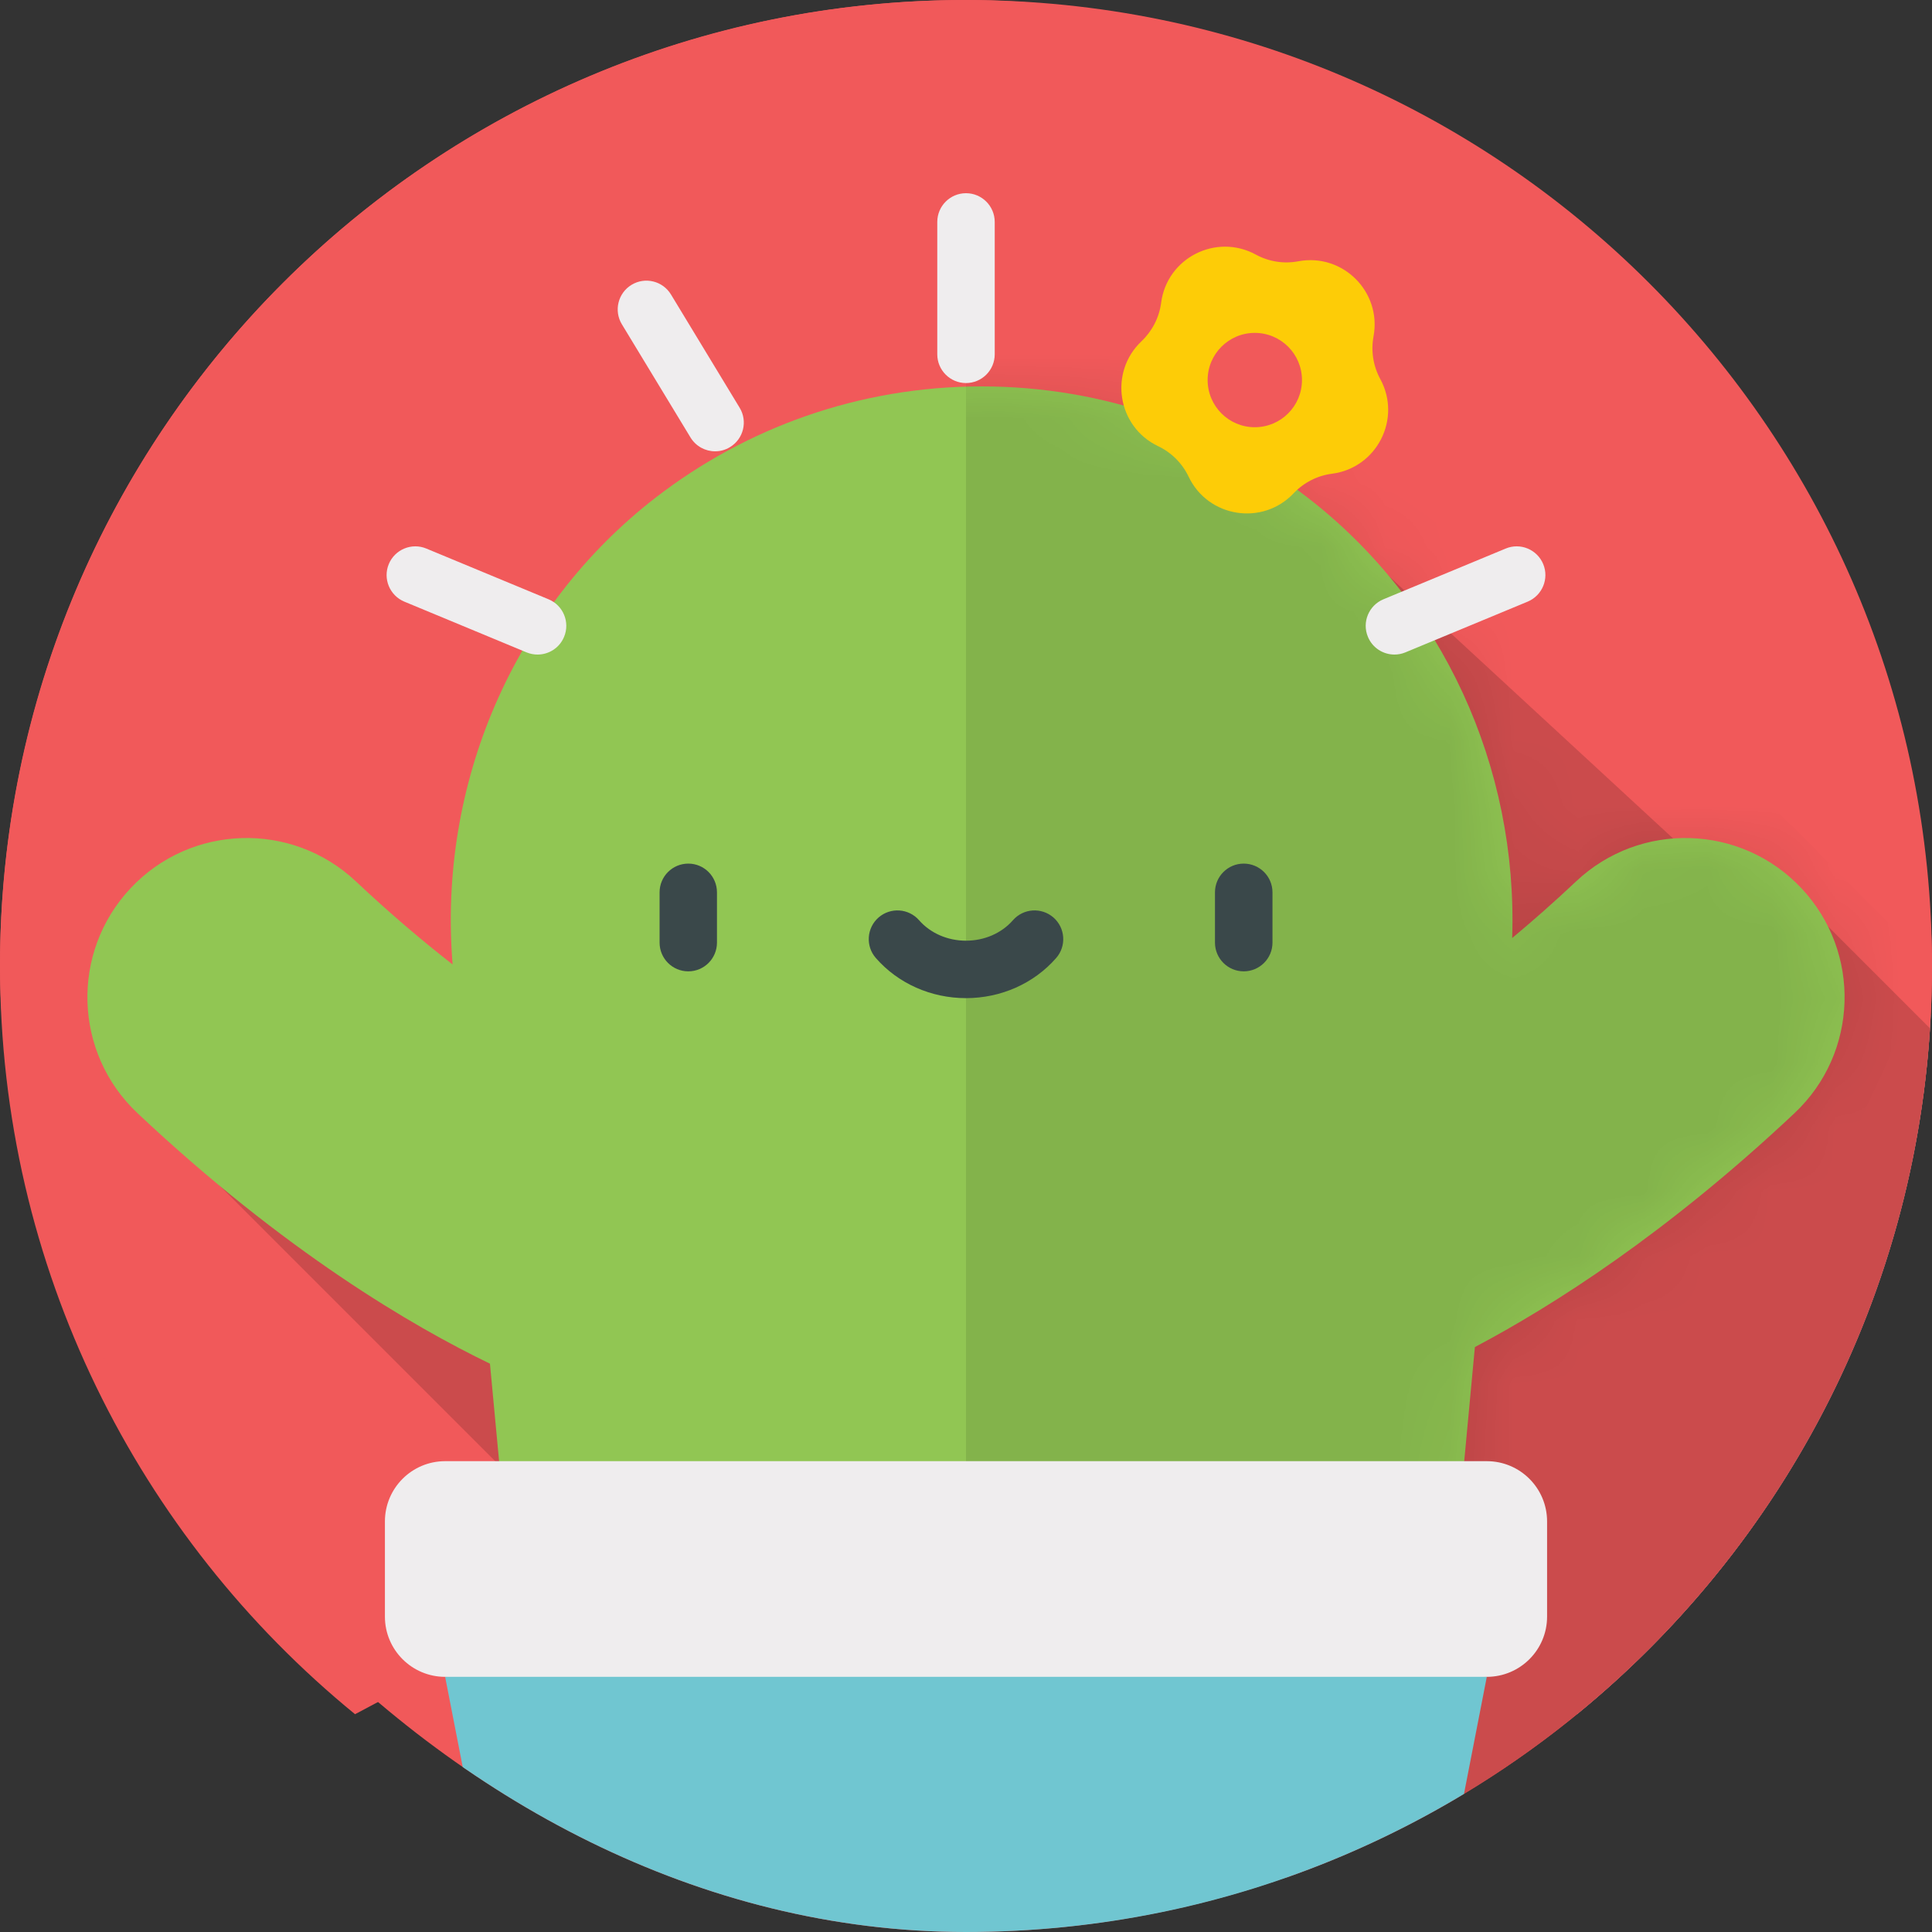 <svg width="30" height="30" viewBox="0 0 30 30" fill="none" xmlns="http://www.w3.org/2000/svg">
<rect x="0" y="0" width="30" height="30" fill="#333333" stroke="none"/>
<path d="M15 0C6.716 0 0 6.716 0 15C0 19.685 2.148 23.868 5.513 26.618L15 21.584L24.487 26.618C27.852 23.868 30 19.685 30 15C30 6.716 23.284 0 15 0Z" fill="#F1595A"/>
<path d="M23.38 9.162L15.848 16.399L8.528 9.079L6.823 11.345L19.394 23.916L24.487 26.619C27.668 24.018 29.761 20.137 29.98 15.762L23.38 9.162Z" fill="#589CA5"/>
<g clip-path="url(#clip0_2127_45745)">
<circle cx="15" cy="15" r="15" fill="#F1595A"/>
<path d="M10.5 25.5L2.5 17.5L10.5 19.5V25.5Z" fill="#CB4B4C"/>
<path d="M32.5 18.5L27.5 13.5H26.5L20 7.5L18.5 9.5L15 6V21.5L20.5 30L25 29L32.5 18.5Z" fill="#CB4B4C"/>
<path fill-rule="evenodd" clip-rule="evenodd" d="M15.243 6C17.148 6 18.904 6.644 20.303 7.725C22.412 9.356 23.569 11.918 23.481 14.566C23.801 14.299 24.134 14.006 24.476 13.684C25.47 12.749 27.035 12.796 27.971 13.791C28.907 14.786 28.859 16.351 27.864 17.286C25.88 19.152 24.115 20.276 22.902 20.917L22.593 24.216L15.243 25.89L7.893 24.216L7.608 21.175C6.412 20.598 4.419 19.434 2.136 17.286C1.141 16.351 1.093 14.786 2.029 13.791C2.965 12.796 4.53 12.749 5.524 13.684C6.052 14.181 6.557 14.609 7.028 14.976C6.8 12.186 7.965 9.44 10.183 7.725C11.582 6.644 13.337 6 15.243 6Z" fill="#91C653"/>
<mask id="mask0_2127_45745" style="mask-type:alpha" maskUnits="userSpaceOnUse" x="1" y="6" width="28" height="20">
<path fill-rule="evenodd" clip-rule="evenodd" d="M15.243 6C17.148 6 18.904 6.644 20.303 7.725C22.412 9.356 23.569 11.918 23.481 14.566C23.801 14.299 24.134 14.006 24.476 13.684C25.47 12.749 27.035 12.796 27.971 13.791C28.907 14.786 28.859 16.351 27.864 17.286C25.88 19.152 24.115 20.276 22.902 20.917L22.593 24.216L15.243 25.89L7.893 24.216L7.608 21.175C6.412 20.598 4.419 19.434 2.136 17.286C1.141 16.351 1.093 14.786 2.029 13.791C2.965 12.796 4.53 12.749 5.524 13.684C6.052 14.181 6.557 14.609 7.028 14.976C6.8 12.186 7.965 9.44 10.183 7.725C11.582 6.644 13.337 6 15.243 6Z" fill="#7CB777"/>
</mask>
<g mask="url(#mask0_2127_45745)">
<path d="M15 3V30L23.5 29L30 15L25 10L15 3Z" fill="black" fill-opacity="0.1"/>
</g>
<path d="M10.688 15.083C10.441 15.083 10.242 14.883 10.242 14.637V13.856C10.242 13.61 10.441 13.41 10.688 13.41C10.934 13.41 11.133 13.61 11.133 13.856V14.637C11.133 14.883 10.934 15.083 10.688 15.083Z" fill="#3A484A"/>
<path d="M19.312 15.083C19.066 15.083 18.866 14.883 18.866 14.637V13.856C18.866 13.61 19.066 13.41 19.312 13.41C19.559 13.41 19.759 13.61 19.759 13.856V14.637C19.759 14.883 19.559 15.083 19.312 15.083Z" fill="#3A484A"/>
<path d="M15 15.499C14.457 15.499 13.946 15.272 13.6 14.876C13.438 14.691 13.457 14.409 13.642 14.247C13.828 14.085 14.109 14.104 14.271 14.289C14.448 14.491 14.714 14.607 15 14.607C15.286 14.607 15.552 14.491 15.729 14.289C15.891 14.104 16.172 14.085 16.358 14.247C16.543 14.409 16.562 14.691 16.4 14.876C16.054 15.272 15.543 15.499 15 15.499Z" fill="#3A484A"/>
<path d="M15 5.948C14.754 5.948 14.554 5.748 14.554 5.502V3.446C14.554 3.2 14.754 3 15 3C15.246 3 15.446 3.2 15.446 3.446V5.502C15.446 5.748 15.246 5.948 15 5.948Z" fill="#EFEDEE"/>
<path d="M11.104 7.008C10.953 7.008 10.806 6.931 10.722 6.793L9.656 5.035C9.529 4.825 9.596 4.551 9.806 4.423C10.017 4.295 10.291 4.362 10.419 4.573L11.485 6.331C11.613 6.541 11.546 6.815 11.335 6.943C11.263 6.987 11.183 7.008 11.104 7.008Z" fill="#EFEDEE"/>
<path d="M8.347 10.164C8.29 10.164 8.232 10.153 8.176 10.13L6.278 9.342C6.051 9.247 5.943 8.986 6.037 8.759C6.132 8.531 6.393 8.423 6.62 8.518L8.519 9.306C8.746 9.401 8.854 9.662 8.759 9.889C8.688 10.061 8.522 10.164 8.347 10.164Z" fill="#EFEDEE"/>
<path d="M21.653 10.164C21.478 10.164 21.312 10.061 21.241 9.889C21.146 9.662 21.254 9.401 21.481 9.306L23.38 8.518C23.607 8.423 23.868 8.531 23.963 8.759C24.057 8.986 23.949 9.247 23.722 9.342L21.823 10.13C21.768 10.153 21.71 10.164 21.653 10.164Z" fill="#EFEDEE"/>
<path d="M21.433 5.886C21.323 5.684 21.286 5.45 21.328 5.224C21.457 4.533 20.852 3.928 20.161 4.057C19.935 4.1 19.701 4.063 19.5 3.953C18.883 3.617 18.12 4.005 18.03 4.702C18 4.93 17.892 5.14 17.725 5.299C17.215 5.782 17.349 6.626 17.983 6.928C18.191 7.027 18.358 7.194 18.457 7.402C18.759 8.036 19.604 8.17 20.087 7.66C20.245 7.493 20.456 7.385 20.684 7.356C21.38 7.265 21.769 6.503 21.433 5.886Z" fill="#FDCC07"/>
<path d="M19.484 6.634C19.889 6.634 20.217 6.306 20.217 5.901C20.217 5.497 19.889 5.169 19.484 5.169C19.08 5.169 18.752 5.497 18.752 5.901C18.752 6.306 19.08 6.634 19.484 6.634Z" fill="#F1595A"/>
<path d="M15 24.364L6.912 26.038L7.901 31.106C8.116 32.206 9.08 33 10.201 33H19.799C20.92 33 21.884 32.206 22.099 31.106L23.087 26.038L15 24.364Z" fill="#70C6D1"/>
<path d="M23.087 22.689H6.912C6.396 22.689 5.977 23.108 5.977 23.625V25.103C5.977 25.619 6.396 26.038 6.912 26.038H23.087C23.604 26.038 24.023 25.619 24.023 25.103V23.625C24.023 23.108 23.604 22.689 23.087 22.689Z" fill="#EFEDEE"/>
</g>
<defs>
<clipPath id="clip0_2127_45745">
<rect width="30" height="30" rx="15" fill="white"/>
</clipPath>
</defs>
</svg>

